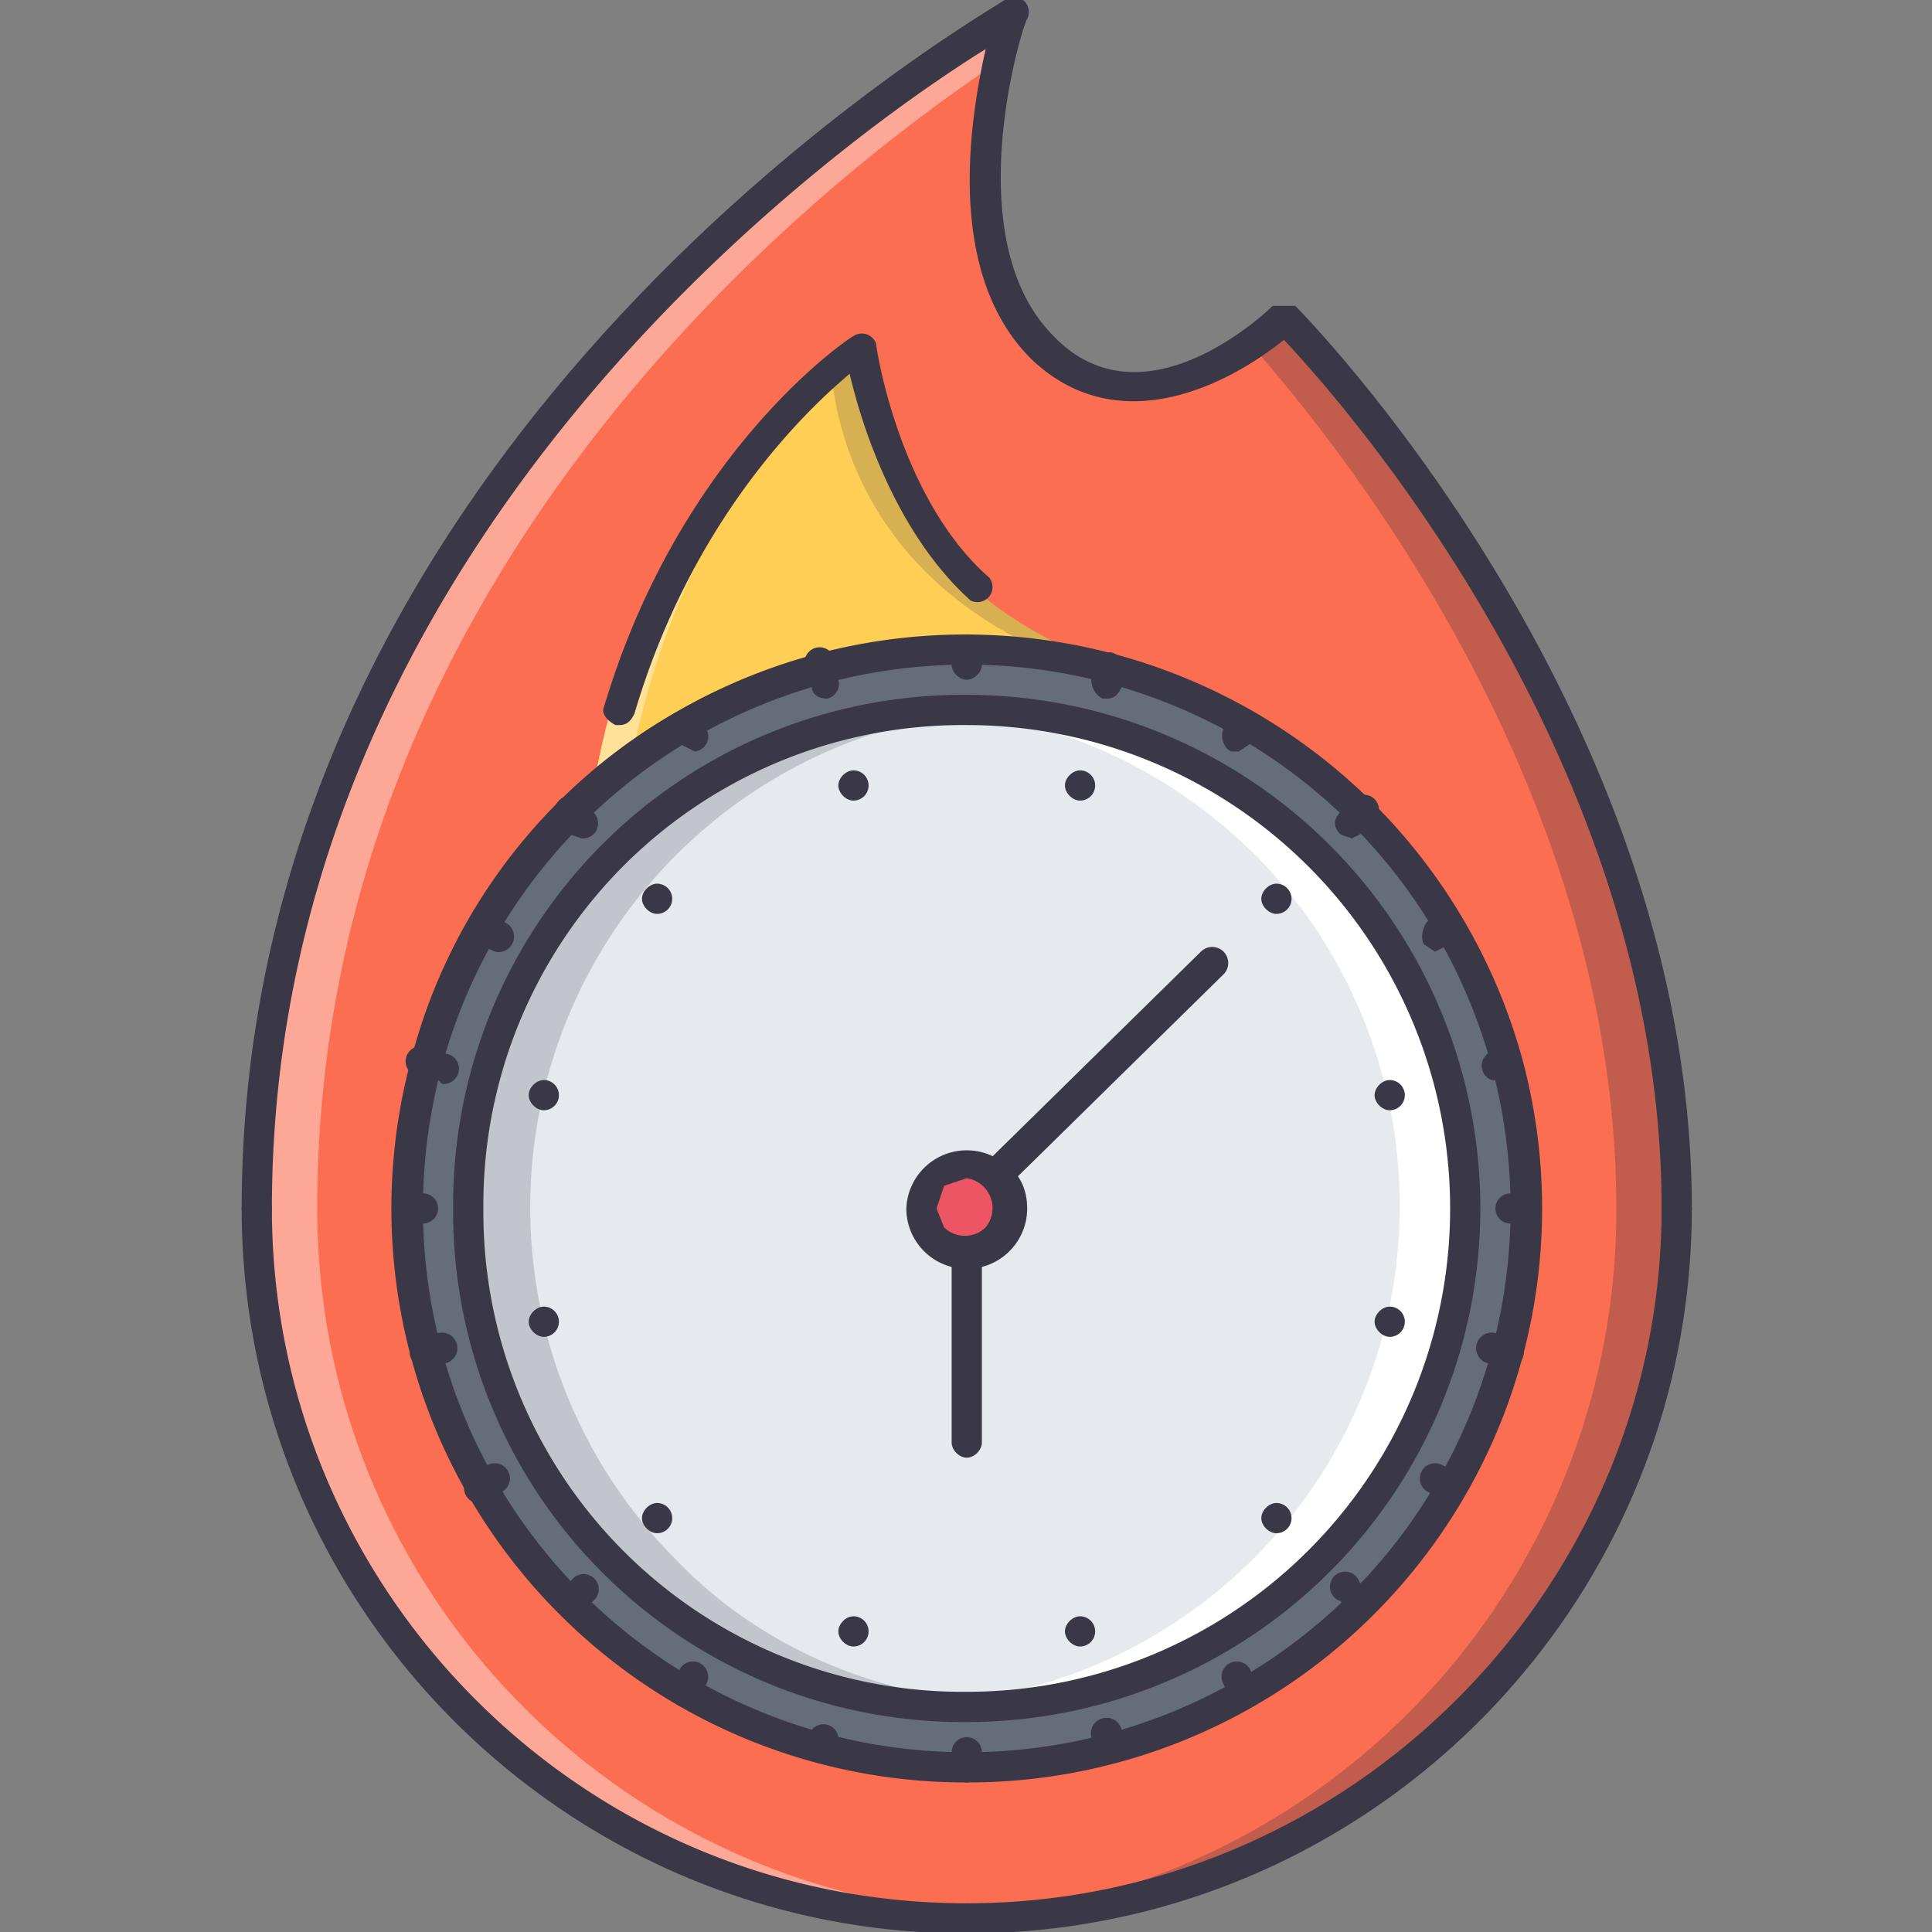 <svg xmlns="http://www.w3.org/2000/svg" viewBox="0 0 511.6 511.6"><rect x="0" y="0" width="511.6" height="511.6" fill="#808080" stroke="none"/><defs/><path fill="#fc6e51" d="M360 424a144 144 0 0044-104 148 148 0 10-44 104zM340 84s104 103 104 236a188 188 0 11-376 0C68 114 268 4 268 4s-20 60 8 88 64-8 64-8z"/><path fill="#3a3847" d="M340 84l-9 7c23 26 97 117 97 229a188 188 0 01-172 188c104 0 188-84 188-188 0-133-104-236-104-236z" opacity=".3"/><path fill="#fff" d="M84 320C84 153 215 49 265 16l3-12S68 114 68 320a188 188 0 00196 187c-100-4-180-86-180-187z" opacity=".4"/><path fill="#ffce54" d="M228 93s-54 22-71 116l136-33c-68-25-65-83-65-83z"/><path fill="#3a3847" d="M228 93l-8 4c1 14 8 58 65 79l-127 31-1 2 136-33c-68-25-65-83-65-83z" opacity=".2"/><path fill="#fff" d="M228 97v-4s-54 22-71 116l9-2c13-71 47-100 62-110z" opacity=".4"/><path fill="#ed5564" d="M264 311c5 5 5 13 0 17a12 12 0 01-17 0c-4-4-4-12 0-17 5-4 13-4 17 0z"/><path fill="#e6e9ed" d="M264 311c-4-4-12-4-17 0-4 5-4 13 0 17 3 3 6 4 9 4s6-1 8-4c5-4 5-12 0-17zm85-85a132 132 0 11-187 187 132 132 0 01187-187z"/><path fill="#3a3847" d="M179 413a132 132 0 0185-225 132 132 0 100 263c-31-2-62-14-85-38z" opacity=".2"/><path fill="#fff" d="M333 227a132 132 0 01-85 224 132 132 0 100-263c31 2 61 15 85 39z"/><path fill="#656d78" d="M384 246a146 146 0 010 148c-6 11-14 21-24 30a147 147 0 01-209 0 146 146 0 01-38-143 146 146 0 0169-89 143 143 0 0174-20 148 148 0 01128 74zm-35 167a132 132 0 10-187-187 132 132 0 00187 187z"/><g fill="#3a3847"><path d="M256 512a4 4 0 110-8c101 0 184-83 184-184a4 4 0 118 0c0 106-86 192-192 192z"/><path d="M256 512c-106 0-192-86-192-192a4 4 0 118 0c0 101 82 184 184 184a4 4 0 110 8z"/><path d="M444 324c-3 0-4-2-4-4 0-118-84-213-100-230-15 12-44 27-67 5-23-23-16-64-12-82C224 36 72 143 72 320a4 4 0 11-8 0C64 114 264 2 266 0a4 4 0 016 5c-1 1-19 58 7 84 24 25 57-7 58-8h6c1 1 105 106 105 239 0 2-2 4-4 4z"/><path d="M164 192h-1c-2-1-4-3-3-5 20-67 64-97 66-98a4 4 0 016 2c0 1 6 41 30 62a4 4 0 01-5 6c-20-18-29-47-32-60-12 10-42 39-57 90-1 2-2 3-4 3z"/><path d="M256 472a152 152 0 01-147-192 149 149 0 0171-92 153 153 0 01223 92 152 152 0 01-147 192zm0-296a144 144 0 100 288 144 144 0 000-288z"/><path d="M256 456a135 135 0 01-136-136 135 135 0 01136-136 136 136 0 010 272zm0-264a127 127 0 00-128 128 127 127 0 00128 128 128 128 0 000-256z"/><path d="M256 336a16 16 0 01-16-16 16 16 0 0127-11c3 2 5 6 5 11a16 16 0 01-16 16zm0-24l-6 2-2 6 2 5c3 3 8 3 11 0a8 8 0 00-5-13z"/><path d="M264 315a4 4 0 01-3-7l57-56a4 4 0 116 6l-57 56-3 1zM256 386c-2 0-4-2-4-4v-50a4 4 0 118 0v50c0 2-2 4-4 4zM358 222l-3-1c-2-2-2-4 0-6l3-3a4 4 0 115 6l-3 3-2 1zM151 428a4 4 0 01-3-6l3-3a4 4 0 116 5l-3 3-3 1zM328 199h-2c-2-1-3-4-2-6l2-3a4 4 0 117 4l-2 3-3 2zM182 452a4 4 0 01-4-6l2-4a4 4 0 117 4l-2 4-3 2zM293 185h-1c-2-1-3-3-3-5l1-4c1-2 3-4 5-3s4 3 3 5l-1 4c-1 2-2 3-4 3zM218 467a4 4 0 01-4-5l1-4a4 4 0 017 2l-1 4-3 3zM256 180c-2 0-4-2-4-4v-4a4 4 0 118 0v4c0 2-2 4-4 4zM256 472c-2 0-4-2-4-4v-4a4 4 0 118 0v4c0 2-2 4-4 4zM219 185c-2 0-4-1-4-3l-1-4a4 4 0 117-2l1 4a4 4 0 01-3 5zM294 467c-2 0-3-2-4-3l-1-4a4 4 0 018-2l1 4a4 4 0 01-4 5zM184 199l-4-2-2-3a4 4 0 017-4l2 3a4 4 0 01-3 6zM330 452l-4-2-2-4a4 4 0 117-4l2 4a4 4 0 01-3 6zM154 222l-3-1-3-3a4 4 0 116-6l3 3a4 4 0 01-3 7zM360 428l-3-1-2-3a4 4 0 115-5l3 2 1 2v1c0 3-1 4-4 4zM131 252l-2-1-3-2a4 4 0 114-7l3 2a4 4 0 01-2 8zM384 398l-2-1-4-2a4 4 0 014-7l4 2 2 4c0 2-2 4-4 4zM117 287l-1-1-4-1a4 4 0 112-7l4 1a4 4 0 01-1 8zM399 362h-1l-4-1a4 4 0 012-8l4 1a4 4 0 01-1 8zM112 324h-4c-2 0-4-2-4-4 0-3 1-4 4-4h4a4 4 0 010 8zM404 324h-4a4 4 0 110-8h4a4 4 0 110 8zM113 362a4 4 0 01-1-8l4-1a4 4 0 112 8l-4 1h-1zM395 286a4 4 0 01-1-7l4-1c2-1 4 0 5 3 0 2-1 4-3 4l-4 1h-1zM128 398a4 4 0 01-2-8l3-2a4 4 0 114 7l-3 2-2 1zM380 252l-3-2c-1-2 0-5 1-6l4-2c2-1 6 1 6 4 0 1-1 3-3 3l-3 2-2 1zM338 242c-2 0-4-2-4-4s2-4 4-4a4 4 0 010 8zM174 406c-2 0-4-2-4-4s2-4 4-4a4 4 0 110 8zM286 212c-2 0-4-2-4-4s2-4 4-4a4 4 0 110 8zM226 436c-2 0-4-2-4-4s2-4 4-4a4 4 0 110 8zM226 212c-2 0-4-2-4-4s2-4 4-4a4 4 0 110 8zM286 436c-2 0-4-2-4-4s2-4 4-4a4 4 0 110 8zM174 242c-2 0-4-2-4-4s2-4 4-4a4 4 0 110 8zM338 406c-2 0-4-2-4-4s2-4 4-4a4 4 0 110 8zM144 294c-2 0-4-2-4-4s2-4 4-4a4 4 0 110 8zM368 354c-2 0-4-2-4-4s2-4 4-4a4 4 0 010 8zM144 354c-2 0-4-2-4-4s2-4 4-4a4 4 0 110 8zM368 294c-2 0-4-2-4-4s2-4 4-4a4 4 0 110 8z"/></g></svg>